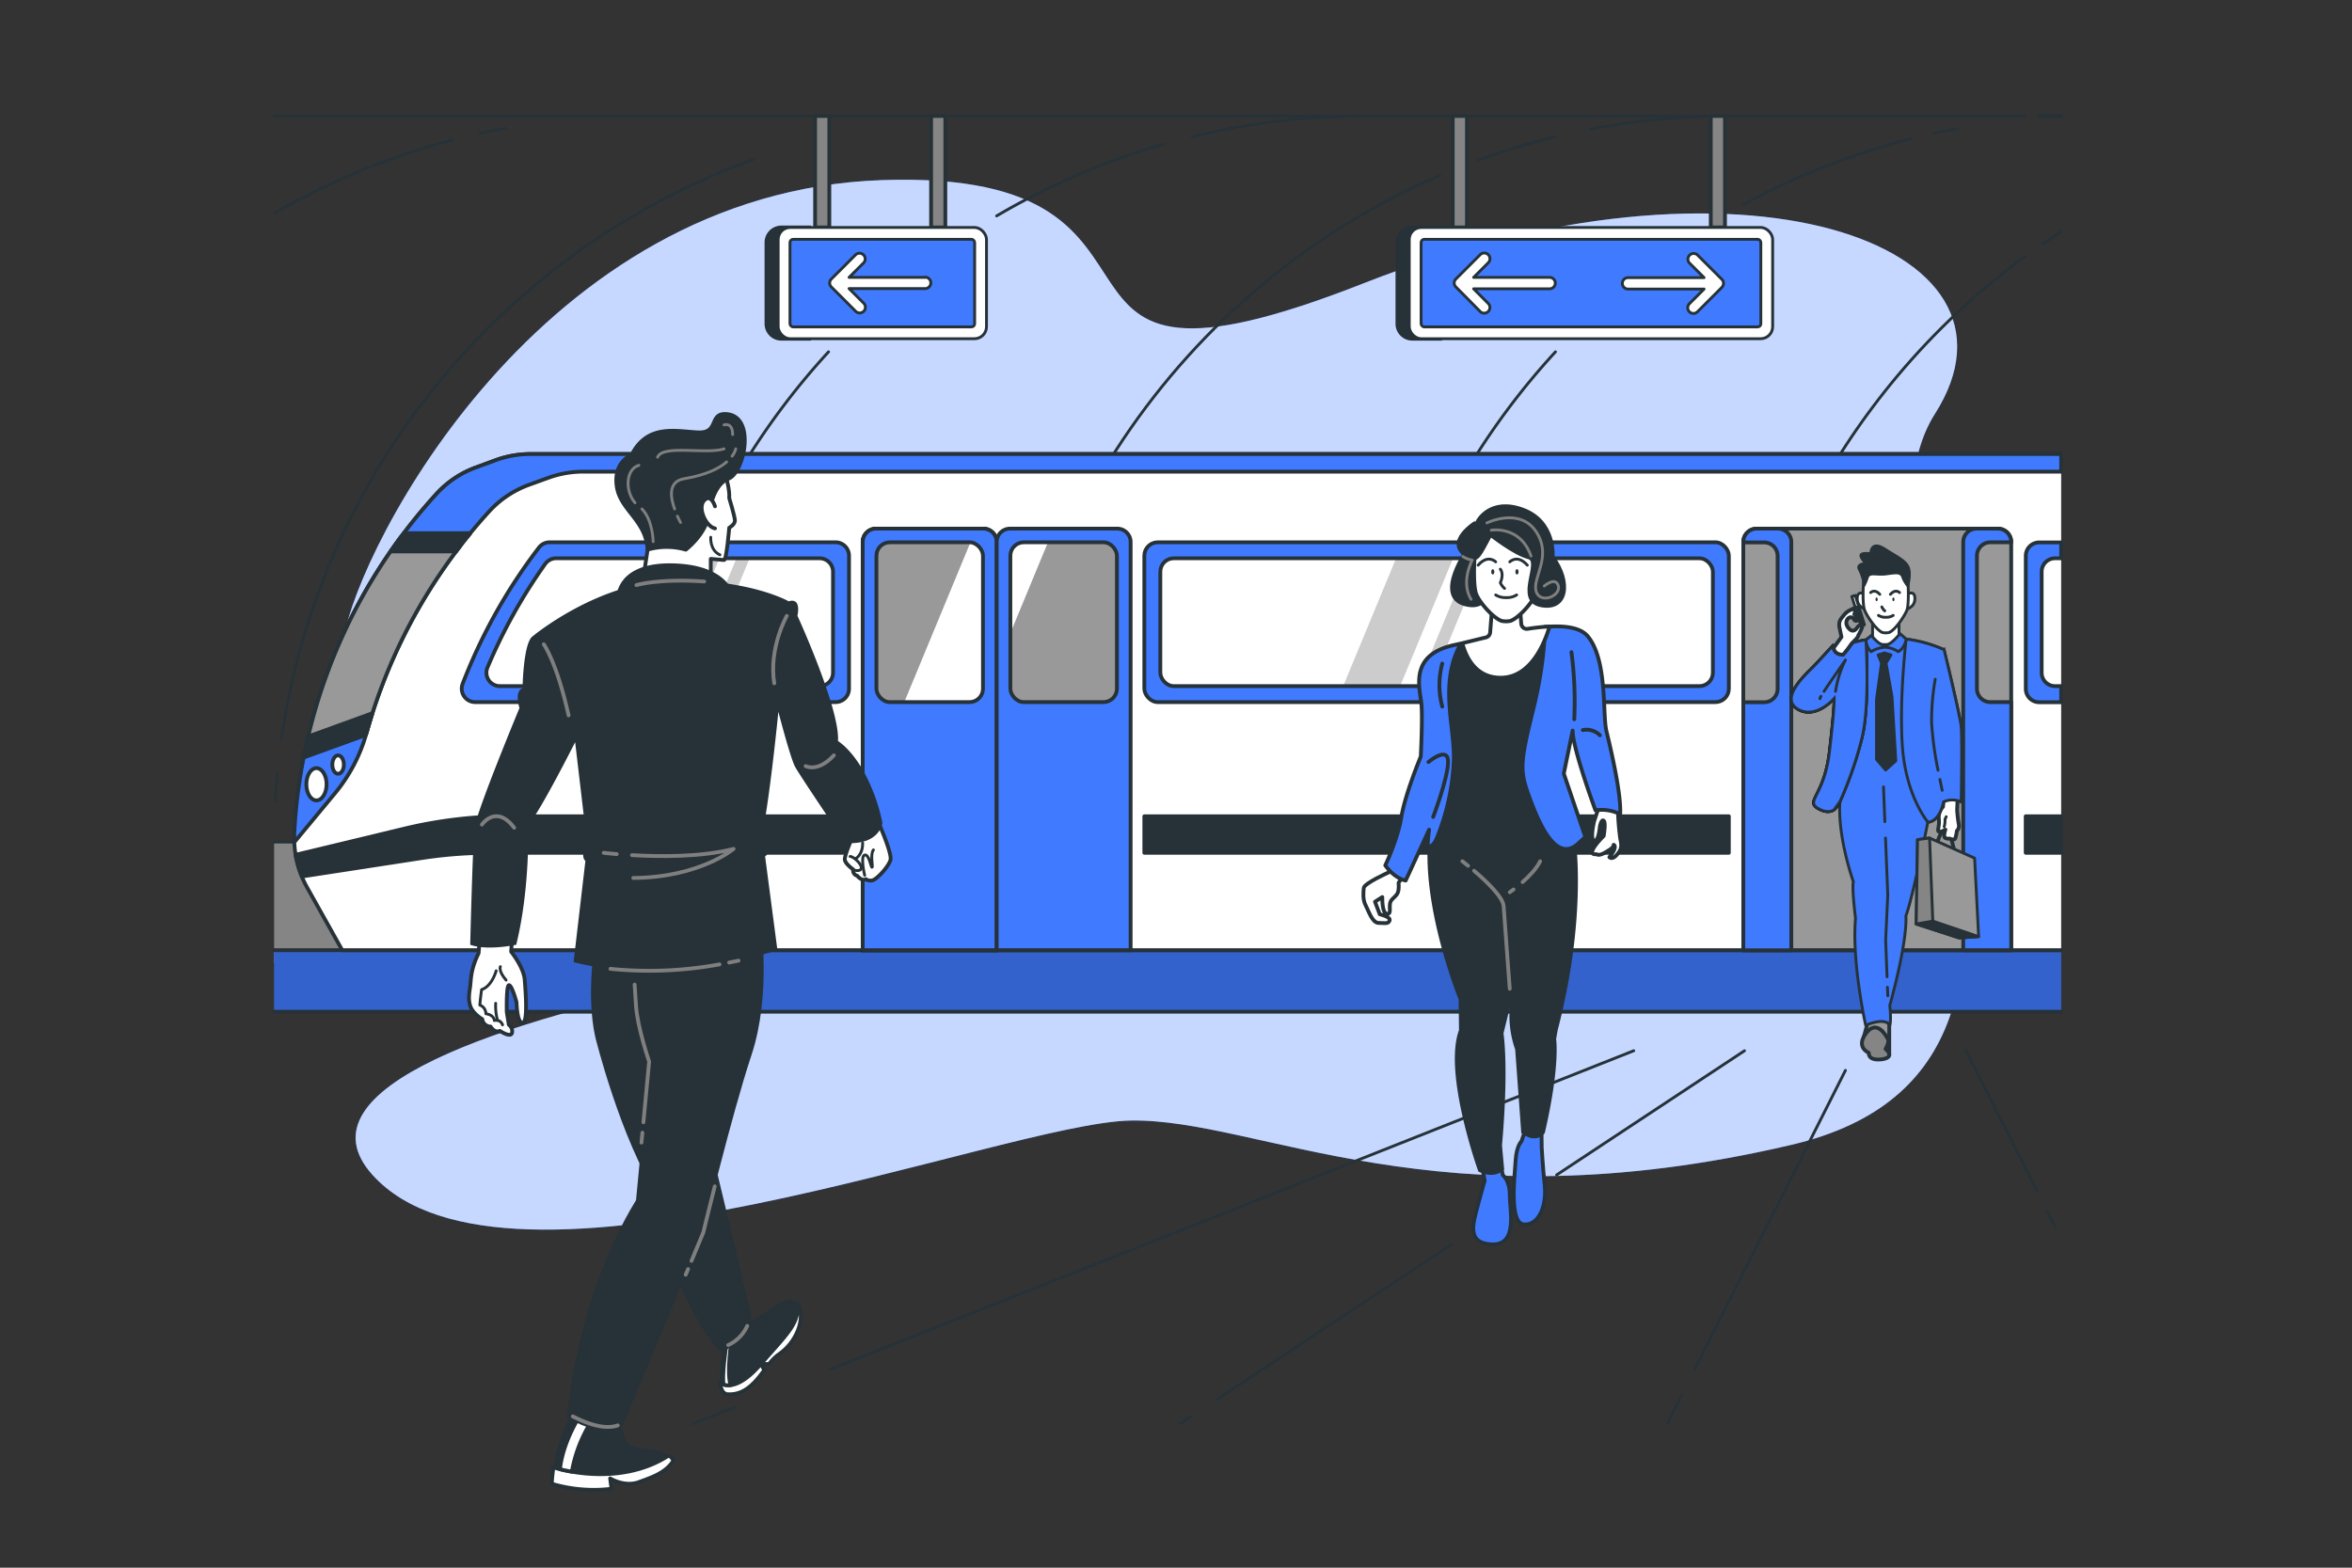 <svg xmlns="http://www.w3.org/2000/svg" xmlns:xlink="http://www.w3.org/1999/xlink" viewBox="0 0 750 500"><rect x="0" y="0" width="750" height="500" fill="#333333" stroke="none"/><defs><clipPath id="freepik--clip-path--inject-89"><rect x="279.47" y="172.96" width="33.98" height="50.97" rx="4.28" style="fill:#999;stroke:#263238;stroke-linecap:round;stroke-linejoin:round;stroke-width:1.211px"></rect></clipPath><clipPath id="freepik--clip-path-2--inject-89"><rect x="322.18" y="172.96" width="33.98" height="50.97" rx="4.28" style="fill:#999;stroke:#263238;stroke-linecap:round;stroke-linejoin:round;stroke-width:1.211px"></rect></clipPath><clipPath id="freepik--clip-path-3--inject-89"><rect x="370" y="178.06" width="176.2" height="40.77" rx="4.28" style="fill:#fff;stroke:#263238;stroke-linecap:round;stroke-linejoin:round;stroke-width:1.211px"></rect></clipPath><clipPath id="freepik--clip-path-4--inject-89"><path d="M159.41,218.83H261.35a4.27,4.27,0,0,0,4.28-4.28V182.34a4.28,4.28,0,0,0-4.28-4.28h-84a4.29,4.29,0,0,0-3.5,1.8,172.88,172.88,0,0,0-18.39,33A4.28,4.28,0,0,0,159.41,218.83Z" style="fill:#fff;stroke:#263238;stroke-linecap:round;stroke-linejoin:round;stroke-width:1.211px"></path></clipPath></defs><g id="freepik--background-simple--inject-89"><path d="M224.63,282c15.43,5.19,14.09,27.39-1.84,30.73-60.33,12.65-129.35,33.91-104,62,42.7,47.36,201-16.63,241.76-17.34s97.11,34.38,210.68,7.75S582.41,186.36,617,132,554.78,43.16,435,90.29s-44.7-36.51-153.68-32.85-166.82,117-171.71,146C106.11,224.52,159.66,260.13,224.63,282Z" style="fill:#407BFF"></path><path d="M224.63,282c15.43,5.19,14.09,27.39-1.84,30.73-60.33,12.65-129.35,33.91-104,62,42.7,47.36,201-16.63,241.76-17.34s97.11,34.38,210.68,7.75S582.41,186.36,617,132,554.78,43.16,435,90.29s-44.7-36.51-153.68-32.85-166.82,117-171.71,146C106.11,224.52,159.66,260.13,224.63,282Z" style="fill:#fff;opacity:0.7"></path></g><g id="freepik--Platform--inject-89"><polyline points="87.41 268.57 155.16 268.57 155.16 307.7 87.41 307.7" style="fill:#858585;stroke:#263238;stroke-linecap:round;stroke-linejoin:round;stroke-width:0.909px"></polyline><rect x="87.41" y="303.05" width="569.86" height="19.63" style="fill:#407BFF"></rect><rect x="87.41" y="303.05" width="569.86" height="19.63" style="opacity:0.2"></rect><path d="M153,42.55c2.72-.6,5.45-1.15,8.21-1.66" style="fill:none;stroke:#263238;stroke-linecap:round;stroke-linejoin:round;stroke-width:0.909px"></path><path d="M87.4,68.08a230.72,230.72,0,0,1,56.7-23.39" style="fill:none;stroke:#263238;stroke-linecap:round;stroke-linejoin:round;stroke-width:0.909px"></path><path d="M89.74,235.82C102,150,161.18,79.39,240.48,50.77" style="fill:none;stroke:#263238;stroke-linecap:round;stroke-linejoin:round;stroke-width:0.909px"></path><path d="M87.79,255.3c.17-2.85.38-5.68.65-8.51" style="fill:none;stroke:#263238;stroke-linecap:round;stroke-linejoin:round;stroke-width:0.909px"></path><path d="M380.08,43.63A232.12,232.12,0,0,1,435,37" style="fill:none;stroke:#263238;stroke-linecap:round;stroke-linejoin:round;stroke-width:0.909px"></path><path d="M317.81,68.86A230.77,230.77,0,0,1,371,46" style="fill:none;stroke:#263238;stroke-linecap:round;stroke-linejoin:round;stroke-width:0.909px"></path><path d="M203.28,268.83A230.91,230.91,0,0,1,264.2,112.22" style="fill:none;stroke:#263238;stroke-linecap:round;stroke-linejoin:round;stroke-width:0.909px"></path><path d="M507.35,41.16A233.37,233.37,0,0,1,550.92,37" style="fill:none;stroke:#263238;stroke-linecap:round;stroke-linejoin:round;stroke-width:0.909px"></path><path d="M471.15,51.17A227.94,227.94,0,0,1,496,43.63" style="fill:none;stroke:#263238;stroke-linecap:round;stroke-linejoin:round;stroke-width:0.909px"></path><path d="M319.16,268.83c0-95.42,57.66-177.36,140-212.9" style="fill:none;stroke:#263238;stroke-linecap:round;stroke-linejoin:round;stroke-width:0.909px"></path><path d="M616.61,42.52c2.44-.54,4.91-1,7.39-1.5" style="fill:none;stroke:#263238;stroke-linecap:round;stroke-linejoin:round;stroke-width:0.909px"></path><path d="M555.9,65.28a230.12,230.12,0,0,1,53.31-21" style="fill:none;stroke:#263238;stroke-linecap:round;stroke-linejoin:round;stroke-width:0.909px"></path><path d="M435,268.83A230.93,230.93,0,0,1,496,112.22" style="fill:none;stroke:#263238;stroke-linecap:round;stroke-linejoin:round;stroke-width:0.909px"></path><path d="M651.53,77.72q2.84-1.95,5.73-3.81" style="fill:none;stroke:#263238;stroke-linecap:round;stroke-linejoin:round;stroke-width:0.909px"></path><path d="M550.92,268.83a231.47,231.47,0,0,1,95-187.13" style="fill:none;stroke:#263238;stroke-linecap:round;stroke-linejoin:round;stroke-width:0.909px"></path><line x1="649.94" y1="37" x2="657.26" y2="37" style="fill:none;stroke:#263238;stroke-linecap:round;stroke-linejoin:round;stroke-width:1.211px"></line><line x1="87.4" y1="37" x2="645.92" y2="37" style="fill:none;stroke:#263238;stroke-linecap:round;stroke-linejoin:round;stroke-width:0.909px"></line><line x1="87.41" y1="303.05" x2="657.26" y2="303.05" style="fill:none;stroke:#263238;stroke-linecap:round;stroke-linejoin:round;stroke-width:1.211px"></line><line x1="87.41" y1="322.68" x2="657.26" y2="322.68" style="fill:none;stroke:#263238;stroke-linecap:round;stroke-linejoin:round;stroke-width:1.211px"></line><line x1="649.43" y1="379.65" x2="626.97" y2="335.13" style="fill:none;stroke:#263238;stroke-linecap:round;stroke-linejoin:round;stroke-width:0.909px"></line><line x1="655.38" y1="391.45" x2="652.61" y2="385.97" style="fill:none;stroke:#263238;stroke-linecap:round;stroke-linejoin:round;stroke-width:0.909px"></line><line x1="540.34" y1="436.82" x2="588.47" y2="341.39" style="fill:none;stroke:#263238;stroke-linecap:round;stroke-linejoin:round;stroke-width:0.909px"></line><line x1="531.64" y1="454.09" x2="536.21" y2="445.02" style="fill:none;stroke:#263238;stroke-linecap:round;stroke-linejoin:round;stroke-width:0.909px"></line><line x1="496.37" y1="374.73" x2="556.29" y2="335.12" style="fill:none;stroke:#263238;stroke-linecap:round;stroke-linejoin:round;stroke-width:0.909px"></line><line x1="387.73" y1="446.54" x2="462.92" y2="396.84" style="fill:none;stroke:#263238;stroke-linecap:round;stroke-linejoin:round;stroke-width:0.909px"></line><line x1="376.3" y1="454.09" x2="380.02" y2="451.63" style="fill:none;stroke:#263238;stroke-linecap:round;stroke-linejoin:round;stroke-width:0.909px"></line><line x1="264.51" y1="436.82" x2="520.96" y2="335.12" style="fill:none;stroke:#263238;stroke-linecap:round;stroke-linejoin:round;stroke-width:0.909px"></line><line x1="220.97" y1="454.09" x2="234.08" y2="448.89" style="fill:none;stroke:#263238;stroke-linecap:round;stroke-linejoin:round;stroke-width:0.909px"></line><rect x="463.24" y="37" width="4.53" height="35.55" style="fill:#858585;stroke:#263238;stroke-linecap:round;stroke-linejoin:round;stroke-width:1.211px"></rect><rect x="545.53" y="37" width="4.53" height="35.55" style="fill:#858585;stroke:#263238;stroke-linecap:round;stroke-linejoin:round;stroke-width:1.211px"></rect><path d="M459.2,72.55h-8.82a4.77,4.77,0,0,0-4.77,4.77v25.94a4.76,4.76,0,0,0,4.77,4.77h8.82Z" style="fill:#263238;stroke:#263238;stroke-miterlimit:10;stroke-width:1.211px"></path><rect x="449.38" y="72.55" width="115.88" height="35.48" rx="3.83" style="fill:#fff;stroke:#263238;stroke-linecap:round;stroke-linejoin:round;stroke-width:0.909px"></rect><rect x="453.16" y="76.33" width="108.33" height="27.93" rx="1" style="fill:#407BFF;stroke:#263238;stroke-linecap:round;stroke-linejoin:round;stroke-width:0.909px"></rect><path d="M494.14,88.47H469.91l4.67-4.67A1.82,1.82,0,0,0,472,81.23L464.24,89a1.71,1.71,0,0,0-.4.59s0,0,0,0a1.8,1.8,0,0,0-.13.66,1.76,1.76,0,0,0,.13.66s0,0,0,0a1.75,1.75,0,0,0,.4.6L472,99.36a1.84,1.84,0,0,0,1.29.53,1.82,1.82,0,0,0,1.28-3.1l-4.67-4.68h24.23a1.82,1.82,0,0,0,0-3.64Z" style="fill:#fff;stroke:#263238;stroke-linecap:round;stroke-linejoin:round;stroke-width:0.909px"></path><path d="M549.46,91v0a1.59,1.59,0,0,0,.13-.66,1.62,1.62,0,0,0-.13-.66v0a1.87,1.87,0,0,0-.4-.59l-7.78-7.78a1.82,1.82,0,0,0-2.57,2.57l4.68,4.67H519.15a1.82,1.82,0,0,0,0,3.64h24.24l-4.68,4.68a1.82,1.82,0,0,0,0,2.57,1.84,1.84,0,0,0,1.29.53,1.82,1.82,0,0,0,1.28-.53l7.78-7.78A1.91,1.91,0,0,0,549.46,91Z" style="fill:#fff;stroke:#263238;stroke-linecap:round;stroke-linejoin:round;stroke-width:0.909px"></path><rect x="259.92" y="37" width="4.53" height="35.55" style="fill:#858585;stroke:#263238;stroke-linecap:round;stroke-linejoin:round;stroke-width:1.211px"></rect><rect x="296.91" y="37" width="4.53" height="35.55" style="fill:#858585;stroke:#263238;stroke-linecap:round;stroke-linejoin:round;stroke-width:1.211px"></rect><path d="M258,72.55h-8.82a4.78,4.78,0,0,0-4.77,4.77v25.94a4.77,4.77,0,0,0,4.77,4.77H258Z" style="fill:#263238;stroke:#263238;stroke-miterlimit:10;stroke-width:1.211px"></path><rect x="248.14" y="72.55" width="66.43" height="35.48" rx="3.83" style="fill:#fff;stroke:#263238;stroke-linecap:round;stroke-linejoin:round;stroke-width:0.909px"></rect><rect x="251.91" y="76.33" width="58.88" height="27.93" rx="1" style="fill:#407BFF;stroke:#263238;stroke-linecap:round;stroke-linejoin:round;stroke-width:0.909px"></rect><path d="M295,88.47H270.75l4.68-4.67a1.82,1.82,0,0,0-2.57-2.57L265.08,89a1.84,1.84,0,0,0-.39.59,0,0,0,0,0,0,0,1.8,1.8,0,0,0-.13.66,1.76,1.76,0,0,0,.13.66,0,0,0,0,0,0,0,1.88,1.88,0,0,0,.39.6l7.78,7.78a1.84,1.84,0,0,0,1.29.53,1.82,1.82,0,0,0,1.28-3.1l-4.68-4.68H295a1.82,1.82,0,0,0,0-3.64Z" style="fill:#fff;stroke:#263238;stroke-linecap:round;stroke-linejoin:round;stroke-width:0.909px"></path></g><g id="freepik--Train--inject-89"><path d="M657.26,144.81H169.18a32.56,32.56,0,0,0-11.1,1.95L152,149a31.84,31.84,0,0,0-12.68,8.37,174.35,174.35,0,0,0-45.46,108A32.61,32.61,0,0,0,98,283.18l11.13,19.87H657.26" style="fill:#fff;stroke:#263238;stroke-linecap:round;stroke-linejoin:round;stroke-width:1.211px"></path><path d="M275.1,172.88V303.05h42.72V172.88a4.28,4.28,0,0,0-4.29-4.28H279.38A4.28,4.28,0,0,0,275.1,172.88Z" style="fill:none;stroke:#000;stroke-miterlimit:10;stroke-width:1.211px"></path><path d="M275.1,303.05h42.72V172.88a4.28,4.28,0,0,0-4.29-4.28H279.38a4.28,4.28,0,0,0-4.28,4.28Z" style="fill:#407BFF;stroke:#263238;stroke-linecap:round;stroke-linejoin:round;stroke-width:1.211px"></path><rect x="279.47" y="172.96" width="33.98" height="50.97" rx="4.28" style="fill:#999"></rect><g style="clip-path:url(#freepik--clip-path--inject-89)"><path d="M288.36,223.93h20.81a4.28,4.28,0,0,0,4.28-4.28v-42.4a4.28,4.28,0,0,0-4-4.26Z" style="fill:#fff"></path></g><rect x="279.47" y="172.96" width="33.98" height="50.97" rx="4.28" style="fill:none;stroke:#263238;stroke-linecap:round;stroke-linejoin:round;stroke-width:1.211px"></rect><path d="M317.82,303.05h42.71V172.88a4.28,4.28,0,0,0-4.28-4.28H322.1a4.27,4.27,0,0,0-4.28,4.28Z" style="fill:#407BFF;stroke:#263238;stroke-linecap:round;stroke-linejoin:round;stroke-width:1.211px"></path><rect x="322.18" y="172.96" width="33.98" height="50.97" rx="4.28" style="fill:#999"></rect><g style="clip-path:url(#freepik--clip-path-2--inject-89)"><path d="M334.16,173h-7.7a4.29,4.29,0,0,0-4.28,4.29v24.64Z" style="fill:#fff"></path></g><rect x="322.18" y="172.96" width="33.98" height="50.97" rx="4.28" style="fill:none;stroke:#263238;stroke-linecap:round;stroke-linejoin:round;stroke-width:1.211px"></rect><rect x="364.9" y="172.96" width="186.39" height="50.97" rx="4.28" style="fill:#407BFF;stroke:#263238;stroke-linecap:round;stroke-linejoin:round;stroke-width:1.211px"></rect><rect x="370" y="178.06" width="176.2" height="40.77" rx="4.28" style="fill:#fff"></rect><g style="clip-path:url(#freepik--clip-path-3--inject-89)"><g style="opacity:0.2"><polygon points="446.47 218.84 463.36 178.06 445.18 178.06 428.3 218.84 446.47 218.84"></polygon><polygon points="473.01 178.06 468.81 178.06 451.92 218.84 456.12 218.84 473.01 178.06"></polygon></g></g><rect x="370" y="178.06" width="176.2" height="40.77" rx="4.28" style="fill:none;stroke:#263238;stroke-linecap:round;stroke-linejoin:round;stroke-width:1.211px"></rect><path d="M637.05,168.6H560.19a4.28,4.28,0,0,0-4.29,4.28V303.05h85.43V172.88A4.27,4.27,0,0,0,637.05,168.6Z" style="fill:#999;stroke:#263238;stroke-linecap:round;stroke-linejoin:round;stroke-width:1.211px"></path><path d="M634.68,223.93a4.28,4.28,0,0,1-4.28-4.28v-42.4a4.29,4.29,0,0,1,4.28-4.29h6.65v-.08a4.27,4.27,0,0,0-4.28-4.28h-6.74a4.28,4.28,0,0,0-4.28,4.28V303.05h15.3V223.93Z" style="fill:#407BFF;stroke:#263238;stroke-linecap:round;stroke-linejoin:round;stroke-width:1.211px"></path><path d="M566.92,168.6h-6.73a4.28,4.28,0,0,0-4.29,4.28V173h6.66a4.29,4.29,0,0,1,4.28,4.29v42.4a4.28,4.28,0,0,1-4.28,4.28H555.9v79.12h15.31V172.88A4.28,4.28,0,0,0,566.92,168.6Z" style="fill:#407BFF;stroke:#263238;stroke-linecap:round;stroke-linejoin:round;stroke-width:1.211px"></path><path d="M106.82,253a51.75,51.75,0,0,0,10.05-19.22A173.87,173.87,0,0,1,156.09,163a32,32,0,0,1,12.72-8.42l6.1-2.21A32.5,32.5,0,0,1,186,150.43H657.26v-5.62H169.18a32.56,32.56,0,0,0-11.1,1.95L152,149a31.84,31.84,0,0,0-12.68,8.37,174.35,174.35,0,0,0-45.46,108c-.06,1.09,0,2.17,0,3.24Z" style="fill:#407BFF;stroke:#263238;stroke-linecap:round;stroke-linejoin:round;stroke-width:1.211px"></path><path d="M151.53,223.93H266.45a4.28,4.28,0,0,0,4.28-4.28v-42.4a4.29,4.29,0,0,0-4.28-4.29H175.27a4.3,4.3,0,0,0-3.41,1.68,174,174,0,0,0-24.34,43.47A4.29,4.29,0,0,0,151.53,223.93Z" style="fill:#407BFF;stroke:#263238;stroke-linecap:round;stroke-linejoin:round;stroke-width:1.211px"></path><path d="M159.41,218.83H261.35a4.27,4.27,0,0,0,4.28-4.28V182.34a4.28,4.28,0,0,0-4.28-4.28h-84a4.29,4.29,0,0,0-3.5,1.8,172.88,172.88,0,0,0-18.39,33A4.28,4.28,0,0,0,159.41,218.83Z" style="fill:#fff"></path><g style="clip-path:url(#freepik--clip-path-4--inject-89)"><g style="opacity:0.2"><polygon points="212.51 218.84 229.4 178.06 211.22 178.06 194.33 218.84 212.51 218.84"></polygon><polygon points="239.04 178.06 234.85 178.06 217.96 218.84 222.16 218.84 239.04 178.06"></polygon></g></g><path d="M159.41,218.83H261.35a4.27,4.27,0,0,0,4.28-4.28V182.34a4.28,4.28,0,0,0-4.28-4.28h-84a4.29,4.29,0,0,0-3.5,1.8,172.88,172.88,0,0,0-18.39,33A4.28,4.28,0,0,0,159.41,218.83Z" style="fill:none;stroke:#263238;stroke-linecap:round;stroke-linejoin:round;stroke-width:1.211px"></path><path d="M270.73,260.34H162.18a141.81,141.81,0,0,0-33.08,3.91l-34.84,8.38a32.15,32.15,0,0,0,2,6.92l38.48-5.92A142.3,142.3,0,0,1,156.24,272H270.73Z" style="fill:#263238;stroke:#263238;stroke-linecap:round;stroke-linejoin:round;stroke-width:1.211px"></path><rect x="364.9" y="260.34" width="186.39" height="11.65" style="fill:#263238;stroke:#263238;stroke-linecap:round;stroke-linejoin:round;stroke-width:1.211px"></rect><rect x="645.95" y="260.34" width="11.31" height="11.65" style="fill:#263238;stroke:#263238;stroke-linecap:round;stroke-linejoin:round;stroke-width:1.211px"></rect><path d="M104.14,250.14c0,2.84-1.45,5.14-3.23,5.14s-3.22-2.3-3.22-5.14,1.44-5.15,3.22-5.15S104.14,247.3,104.14,250.14Z" style="fill:#fff;stroke:#263238;stroke-linecap:round;stroke-linejoin:round;stroke-width:1.211px"></path><path d="M109.65,243.86c0,1.62-.82,2.93-1.84,2.93s-1.84-1.31-1.84-2.93.83-2.94,1.84-2.94S109.65,242.24,109.65,243.86Z" style="fill:#fff;stroke:#263238;stroke-linecap:round;stroke-linejoin:round;stroke-width:1.211px"></path><path d="M97.42,238.73l19.5-5.13a173.7,173.7,0,0,1,29.72-59.31l-18.91-2.87A174.06,174.06,0,0,0,97.42,238.73Z" style="fill:#999;stroke:#263238;stroke-linecap:round;stroke-linejoin:round;stroke-width:1.211px"></path><path d="M116.87,233.76c.59-2.11,1.23-4.21,1.9-6.3L98.3,234.89c-.53,2.23-1,4.48-1.44,6.72l19.81-7.19C116.73,234.2,116.81,234,116.87,233.76Z" style="fill:#263238;stroke:#263238;stroke-linecap:round;stroke-linejoin:round;stroke-width:1.211px"></path><path d="M124.55,175.88h20.88q2.22-3,4.58-5.83H128.77Q126.59,172.93,124.55,175.88Z" style="fill:#263238;stroke:#263238;stroke-linecap:round;stroke-linejoin:round;stroke-width:1.211px"></path><path d="M657.26,218.83h-1.94a4.28,4.28,0,0,1-4.28-4.28V182.34a4.28,4.28,0,0,1,4.28-4.28h1.94V173h-7a4.28,4.28,0,0,0-4.28,4.29v42.4a4.28,4.28,0,0,0,4.28,4.28h7Z" style="fill:#407BFF;stroke:#263238;stroke-linecap:round;stroke-linejoin:round;stroke-width:1.211px"></path></g><g id="freepik--character-3--inject-89"><polygon points="602.44 336.28 602.44 324.81 599.02 323.91 596.08 324.23 594.37 330.61 597.8 333.65 599.09 335.45 602.44 336.28" style="fill:#999;stroke:#263238;stroke-linecap:round;stroke-linejoin:round;stroke-width:1.211px"></polygon><path d="M617.86,268.42s2.55-9.48,5.18,2.32" style="fill:none;stroke:#263238;stroke-linecap:round;stroke-linejoin:round;stroke-width:1.211px"></path><rect x="591.94" y="189.84" width="1.16" height="9.8" transform="translate(-31.11 185.56) rotate(-17.35)" style="fill:#fff;stroke:#263238;stroke-linecap:round;stroke-linejoin:round;stroke-width:0.909px"></rect><path d="M586.76,206.36a43.4,43.4,0,0,1,33.16.85s5.12,21,5.46,24.61,0,23.92,0,23.92a7,7,0,0,0-5.64,0s-1,6.16-5,6.5c0,0-4.62,23.41-7,29.91,0,0,.86,6.66-5.13,28.54,0,0,.52,4.44,0,6.32,0,0-1-2.74-7.69,0,0,0-4.44-20-3.24-34.18,0,0-1.2-9.4-.69-11.62,0,0-5.12-14.36-4.27-25.64,0,0-1.37,5.13-6.49,2.57s1.36-3.76,3.07-18.12,1.54-17.26,1.54-17.26-5.81,6.84-11.62,3.42,2.29-10.82,4.79-13.33c1.68-1.69,6.49-7,6.49-7Z" style="fill:#407BFF;stroke:#263238;stroke-linecap:round;stroke-linejoin:round;stroke-width:0.909px"></path><path d="M619.87,254.68l-.3,2.65a4.88,4.88,0,0,0-1.32,3.84c.3,2.26-.63,3.79,0,4.07s2.09-.65,2.09-.65-.81,2.35,0,2.69a2.18,2.18,0,0,0,1.37.17s1.41.68,1.75,0A11.53,11.53,0,0,0,624,265a2.22,2.22,0,0,0,.64-1.93,41.45,41.45,0,0,1-.56-4.82l.17-3.59A4,4,0,0,0,619.87,254.68Z" style="fill:#fff;stroke:#263238;stroke-linecap:round;stroke-linejoin:round;stroke-width:1.211px"></path><path d="M620.6,260.49l-.39.85a6.9,6.9,0,0,1-.25,2.31" style="fill:#fff;stroke:#263238;stroke-linecap:round;stroke-linejoin:round;stroke-width:0.909px"></path><path d="M584.54,205.84s-4.81,5.32-6.49,7c-2.5,2.51-10.6,9.91-4.79,13.33s11.62-3.42,11.62-3.42.17,2.91-1.54,17.26-8.2,15.55-3.07,18.12c2.14,1.07,3.62.79,4.62.11l1.87-2.68a123.08,123.08,0,0,0,7-20.29c2.25-9.22,1.54-25.95,1.25-31.19a36.39,36.39,0,0,0-8.26,2.27Z" style="fill:none;stroke:#000;stroke-miterlimit:10;stroke-width:0.909px"></path><path d="M584.54,205.84s-4.81,5.32-6.49,7c-2.5,2.51-10.6,9.91-4.79,13.33s11.62-3.42,11.62-3.42.17,2.91-1.54,17.26-8.2,15.55-3.07,18.12c2.14,1.07,3.62.79,4.62.11l1.87-2.68a123.08,123.08,0,0,0,7-20.29c2.25-9.22,1.54-25.95,1.25-31.19a36.39,36.39,0,0,0-8.26,2.27Z" style="fill:#407BFF;stroke:#263238;stroke-miterlimit:10;stroke-width:0.909px"></path><path d="M584.71,206.61s0,2.14,3,2.22a32.34,32.34,0,0,0,2.47-3.19c.69-1,2.3-2.14,2.4-3,0,0,1.54-2.65,1.28-3.33s-1.53.68-1.53.68-1.26,2.48-3,.17,1-4.61,2-2.39a.73.73,0,0,0,.88.17c.57-.22-.36-1.76-.93-2.08,0,0,1.6.93,1.7,0s-1.54-1-1.54-1,1.09-.36.86-.9-1.31.13-2,.48a5.86,5.86,0,0,0-2.31,1.73c-.71,1-1.86,1.76-1.41,4s.62,3,.62,3Z" style="fill:#fff;stroke:#263238;stroke-linecap:round;stroke-linejoin:round;stroke-width:1.211px"></path><path d="M619.74,255.74a7,7,0,0,1,5.64,0s.35-20.33,0-23.92-5.46-24.61-5.46-24.61a42.67,42.67,0,0,0-12.09-3.38c-.64,5.82-2.05,20.75-1.24,33.63,1,16.4,8.2,24.78,8.2,24.78C618.72,261.9,619.74,255.74,619.74,255.74Z" style="fill:#407BFF;stroke:#263238;stroke-miterlimit:10;stroke-width:0.909px"></path><path d="M581.64,220.5c1.75-2.68,4.85-7.07,6.83-10a34.17,34.17,0,0,0-3.16,10" style="fill:none;stroke:#263238;stroke-linecap:round;stroke-linejoin:round;stroke-width:0.909px"></path><path d="M580.35,222.85c-.08,0,0-.3.31-.77" style="fill:none;stroke:#263238;stroke-linecap:round;stroke-linejoin:round;stroke-width:0.909px"></path><path d="M618.59,248.59c.42,2.11.73,3.48.73,3.48" style="fill:none;stroke:#263238;stroke-linecap:round;stroke-linejoin:round;stroke-width:0.909px"></path><path d="M617.1,216.65a76.78,76.78,0,0,0-1.16,13.8A107.78,107.78,0,0,0,618,245.67" style="fill:none;stroke:#263238;stroke-linecap:round;stroke-linejoin:round;stroke-width:0.909px"></path><line x1="601.87" y1="314.87" x2="601.97" y2="317.61" style="fill:none;stroke:#263238;stroke-linecap:round;stroke-linejoin:round;stroke-width:0.909px"></line><polyline points="601.25 267.28 601.97 285.48 601.29 299.84 601.74 311.54" style="fill:none;stroke:#263238;stroke-linecap:round;stroke-linejoin:round;stroke-width:0.909px"></polyline><line x1="600.6" y1="250.96" x2="601.04" y2="262.07" style="fill:none;stroke:#263238;stroke-linecap:round;stroke-linejoin:round;stroke-width:0.909px"></line><polygon points="598.89 208.88 600.88 208.24 603 208.88 601.42 211.48 603.32 222.21 604.53 242.65 601.29 245.6 598.37 242.2 598.37 223.04 599.98 211.48 598.89 208.88" style="fill:#263238;stroke:#263238;stroke-linecap:round;stroke-linejoin:round;stroke-width:0.909px"></polygon><rect x="597.12" y="197.15" width="8.43" height="8.43" style="fill:#fff;stroke:#263238;stroke-linecap:round;stroke-linejoin:round;stroke-width:0.909px"></rect><path d="M595,189.65s-2.82-1.79-2.78,1.28,3.2,3.51,3.2,3.51Z" style="fill:#fff;stroke:#263238;stroke-linecap:round;stroke-linejoin:round;stroke-width:0.909px"></path><path d="M607.84,189.65s2.81-1.79,2.78,1.28-3.21,3.51-3.21,3.51Z" style="fill:#fff;stroke:#263238;stroke-linecap:round;stroke-linejoin:round;stroke-width:0.909px"></path><rect x="592.63" y="194.4" width="1.16" height="5.13" transform="translate(-31.75 185.87) rotate(-17.35)" style="fill:#263238"></rect><path d="M594.22,185.9s-.46,6.81.41,8.85,3.75,6.29,5.69,7a5.28,5.28,0,0,0,2,0c1.94-.7,4.89-5.09,5.7-7s.4-8.85.4-8.85l-1.14-4.08-5.12-3.29-4.67.57-2.5,2.72-.79,4.08" style="fill:#fff;stroke:#263238;stroke-linecap:round;stroke-linejoin:round;stroke-width:0.909px"></path><path d="M594.13,188.05a15.42,15.42,0,0,0,1.75-3.72c.32-1.47,2.56-.45,5.54-.83s4.55-.77,4.92.77a10.11,10.11,0,0,0,2.23,3.46s1.28-4.1.45-6.67-4.25-4-7.6-6.21c-5-3.27-5.28,1.28-5.28,1.28s-5.56-.84-2,3.27c0,0-2.9.32-1.49,2.69A14.65,14.65,0,0,1,594.13,188.05Z" style="fill:#263238"></path><path d="M595,204.09l1.76-1.43s2.31,3.14,4.29,3.14,4.81-3.72,4.81-3.72l2,1.75s-.54,3.06-2.59,4a8.36,8.36,0,0,0-4.29-1.41,10,10,0,0,0-4.3,1.41S595.31,206.93,595,204.09Z" style="fill:#407BFF;stroke:#263238;stroke-miterlimit:10;stroke-width:0.909px"></path><polygon points="611.46 267.79 615.3 267.28 629.66 273.69 630.94 298.73 624.7 299.15 611.03 294.71 611.46 267.79" style="fill:#999;stroke:#263238;stroke-linecap:round;stroke-linejoin:round;stroke-width:0.909px"></polygon><polygon points="630.94 298.73 616.33 293.77 611.03 294.71 624.7 299.15 630.94 298.73" style="fill:#263238;stroke:#263238;stroke-linecap:round;stroke-linejoin:round;stroke-width:0.909px"></polygon><path d="M600.6,337.77s-4.78,1-4.7-2c0,0-4.27-1.71-.85-6.24s6.32.69,6.92,1.8-.72,3.24-.72,3.24S604.36,337,600.6,337.77Z" style="fill:#858585;stroke:#263238;stroke-linecap:round;stroke-linejoin:round;stroke-width:1.211px"></path><polygon points="615.3 267.28 611.46 267.79 611.03 294.71 616.33 293.77 615.3 267.28" style="fill:#858585;stroke:#263238;stroke-linecap:round;stroke-linejoin:round;stroke-width:0.909px"></polygon><path d="M604.11,191.15c0,.33-.15.59-.34.59s-.35-.26-.35-.59.16-.59.35-.59S604.11,190.83,604.11,191.15Z" style="fill:#263238"></path><path d="M598.75,191.15c0,.33-.16.59-.35.59s-.34-.26-.34-.59.15-.59.34-.59S598.75,190.83,598.75,191.15Z" style="fill:#263238"></path><path d="M600.07,193.57a3.75,3.75,0,0,0,.94,1.26" style="fill:none;stroke:#263238;stroke-linecap:round;stroke-linejoin:round;stroke-width:0.909px"></path><path d="M603.69,196.27a3.93,3.93,0,0,1-2,.6H601a3.93,3.93,0,0,1-2-.6" style="fill:none;stroke:#263238;stroke-linecap:round;stroke-linejoin:round;stroke-width:0.909px"></path><path d="M596.51,189s1.26-1.33,2.92.56" style="fill:none;stroke:#263238;stroke-linecap:round;stroke-linejoin:round;stroke-width:0.909px"></path><path d="M605.72,189s-1.26-1.33-2.92.56" style="fill:none;stroke:#263238;stroke-linecap:round;stroke-linejoin:round;stroke-width:0.909px"></path></g><g id="freepik--character-2--inject-89"><path d="M478.52,371l.68,3.78s2.27,1.66,2.23,6.36,2.71,16-5.63,15.74-6-6.9-4.58-12.34,2.21-7.94,2.21-7.94l-1-5.6Z" style="fill:#407BFF;stroke:#263238;stroke-linecap:round;stroke-linejoin:round;stroke-width:1.211px"></path><path d="M486.55,359.89,485.18,364s-1.61,1.37-1.89,6.2-2.09,19.84,2.55,20.3,7.42-5.48,6.73-12.41-.95-12-.95-12l-.08-6.21Z" style="fill:#407BFF;stroke:#263238;stroke-linecap:round;stroke-linejoin:round;stroke-width:1.211px"></path><path d="M444.52,274.68l-1.65,3.53s-7.86,3.51-8,5-.35,3.76.6,5.52,2.09,5.63,4.16,5.63,3,.42,3.48-.76-3.14-2-3.14-2l-1.52-4,2.33-1.49s-.17,5.36,1.57,5.36,0-2.93,1.49-4.55,2.41-1.62,2.14-5.36l2.65-4.06Z" style="fill:#fff;stroke:#263238;stroke-linecap:round;stroke-linejoin:round;stroke-width:1.211px"></path><path d="M510.17,256.43l-1.82,5.44s-1.43,5.83,0,6.26,1.82-4.54,1.82-4.54.46-2.42,1.21-1.82,0,4.85,0,4.85-6.4,6.26-2.27,5.82c0,0,.67.67,2.61-.47s2.74-1.62,2.84-2.53c0,0,1.45.46-1.36,3.94,0,0,.83,1,2.34-.71s1.69-2.66,1.13-5.14a80.84,80.84,0,0,1-.75-9.54Z" style="fill:#fff;stroke:#263238;stroke-linecap:round;stroke-linejoin:round;stroke-width:1.211px"></path><path d="M463.9,205.68c10.39-2.21,36.09-10.37,42.42-2.73s4.63,24.94,5.94,30.25,4.76,19.9,4.38,26.47a13.39,13.39,0,0,0-7.88-1.23s-7.32-19.78-7.27-25.44l-2.83,13.73,6.87,20.19-2.91,2.61s3.2,24.15-5.91,59l-.5,2.86s1.37,8.49-3.62,30c0,0-2.56,3.78-7.48,0l-1.95-26.65a32.37,32.37,0,0,1-1.73-13.33l-2,8.17s1.74,10.62-.48,35.75l.7,7.66s-2.77,3.39-8.23.66c0,0-11.28-31.33-6.17-45.12l-.12-9.77s-12.68-31-9.4-54.15l-7.47,16.22s-3.33-.45-6.51-4.84c0,0,3.93-8.18,5.14-15.45s6.18-19.26,6.18-19.26.66-12.83.18-17.07C452.62,218.92,449.45,208.75,463.9,205.68Z" style="fill:#263238"></path><path d="M498.66,246.73,501.49,233c-.05,5.66,7.27,25.44,7.27,25.44a13.39,13.39,0,0,1,7.88,1.23c.38-6.57-3.08-21.15-4.38-26.47s.38-22.61-5.94-30.25c-2.41-2.91-7.63-3.52-13.74-3,0,3.59-.31,12.7-3.63,26.16-4.37,17.69-4.37,19.75-1.11,28.56s8.29,19.79,14.78,14.91l2.91-2.61Z" style="fill:#407BFF;stroke:#263238;stroke-linecap:round;stroke-linejoin:round;stroke-width:1.211px"></path><path d="M463.9,205.68c-14.45,3.07-11.28,13.24-10.67,18.55.48,4.24-.18,17.07-.18,17.07s-5,12-6.18,19.26S441.73,276,441.73,276c3.18,4.39,6.51,4.84,6.51,4.84l7.47-16.22c-.25,1.78-.4,3.61-.48,5.46.7,0,1.86-.29,2.85-2.56a73.88,73.88,0,0,0,5.51-25.29c.23-10.76-4.77-24.63,2.28-37C465.17,205.4,464.5,205.55,463.9,205.68Z" style="fill:#407BFF;stroke:#263238;stroke-linecap:round;stroke-linejoin:round;stroke-width:1.211px"></path><path d="M501.1,208a120.09,120.09,0,0,1,.89,21.41" style="fill:none;stroke:#263238;stroke-linecap:round;stroke-linejoin:round;stroke-width:1.211px"></path><path d="M504.72,232.85a5.94,5.94,0,0,1,5.45,1.67" style="fill:none;stroke:#263238;stroke-linecap:round;stroke-linejoin:round;stroke-width:1.211px"></path><path d="M457,260.56s4.67-12.17,4.76-17.52-6.27,0-6.27,0" style="fill:none;stroke:#263238;stroke-linecap:round;stroke-linejoin:round;stroke-width:1.211px"></path><path d="M459.9,211.65a26.54,26.54,0,0,0,0,13.71" style="fill:none;stroke:#263238;stroke-linecap:round;stroke-linejoin:round;stroke-width:1.211px"></path><path d="M470.05,277.72c3.83,3.27,9.24,8.38,9.43,11.31.3,4.54,1.95,26.34,1.95,26.34" style="fill:none;stroke:#7f7f7f;stroke-linecap:round;stroke-linejoin:round;stroke-width:1.211px"></path><path d="M466.31,274.68s.72.54,1.82,1.44" style="fill:none;stroke:#7f7f7f;stroke-linecap:round;stroke-linejoin:round;stroke-width:1.211px"></path><path d="M485.52,281.33c2.12-1.88,4.5-4.32,5.6-6.65" style="fill:none;stroke:#7f7f7f;stroke-linecap:round;stroke-linejoin:round;stroke-width:1.211px"></path><path d="M481.43,284.57s.47-.32,1.2-.88" style="fill:none;stroke:#7f7f7f;stroke-linecap:round;stroke-linejoin:round;stroke-width:1.211px"></path><path d="M485.09,198.92l-.53-6.83h-8.63l-.75,9.61a1.8,1.8,0,0,1-1.37,1.6c-2.77.67-5.33,1.32-7.5,1.83,1.06,4.1,4.15,11.37,12.8,11,9.3-.42,13.55-11.37,15-16.31a63.92,63.92,0,0,0-7,.75A1.79,1.79,0,0,1,485.09,198.92Z" style="fill:#fff;stroke:#263238;stroke-linecap:round;stroke-linejoin:round;stroke-width:1.211px"></path><path d="M468.49,174.34s-12.08,16.61-.38,18.6,3.78-19.54,3.78-19.54Z" style="fill:#263238;stroke:#263238;stroke-linecap:round;stroke-linejoin:round;stroke-width:1.211px"></path><path d="M470.23,177.17s-.66,9.6.57,12.46c1.14,2.67,5.29,7.42,8,8.4a7.2,7.2,0,0,0,2.85,0c2.73-1,6.88-5.73,8-8.4,1.23-2.86.57-12.46.57-12.46l-1.6-5.74-7.23-4.65-6.57.81-3.52,3.84-1.11,5.74" style="fill:#fff;stroke:#263238;stroke-linecap:round;stroke-linejoin:round;stroke-width:1.211px"></path><path d="M468.49,177.74c2.57,1.32,3.3-.66,6.8-7.18,0,0,7.64,6.05,12.17,7.18s-4.32,13.65,3.87,15.29c8.5,1.7,9.68-7.46,3.78-15.39,0,0,1-11.21-9.48-15.08s-14.4,3.66-14.4,3.66S459.52,173.11,468.49,177.74Z" style="fill:#263238;stroke:#263238;stroke-linecap:round;stroke-linejoin:round;stroke-width:1.211px"></path><ellipse cx="483.73" cy="182.38" rx="0.5" ry="0.85" style="fill:#263238"></ellipse><path d="M476.51,182.38c0,.47-.22.85-.49.85s-.5-.38-.5-.85.22-.84.5-.84S476.51,181.92,476.51,182.38Z" style="fill:#263238"></path><path d="M478.42,181.54s1.28,1.34,0,4.32a5.34,5.34,0,0,0,1.35,1.81" style="fill:none;stroke:#263238;stroke-linecap:round;stroke-linejoin:round;stroke-width:0.909px"></path><path d="M483.62,189.75a5.72,5.72,0,0,1-2.84.85h-1a5.66,5.66,0,0,1-2.83-.85" style="fill:none;stroke:#263238;stroke-linecap:round;stroke-linejoin:round;stroke-width:0.909px"></path><path d="M476.94,179.2s-2.41-2.55-5.6,1.06" style="fill:none;stroke:#263238;stroke-linecap:round;stroke-linejoin:round;stroke-width:0.909px"></path><path d="M481.43,179.2s2.41-2.55,5.6,1.06" style="fill:none;stroke:#263238;stroke-linecap:round;stroke-linejoin:round;stroke-width:0.909px"></path><path d="M466.47,177.5a8,8,0,0,0,3,1.14s-3.78,6.89-.38,12.49" style="fill:none;stroke:#7f7f7f;stroke-linecap:round;stroke-linejoin:round;stroke-width:0.909px"></path><path d="M474.14,166.78s10.48-5.16,15.73,2.85-1.47,14.76,0,19.08,8.7,1,6.81-2.42c-1.16-2.1-4.24.61-4.24.61" style="fill:none;stroke:#7f7f7f;stroke-linecap:round;stroke-linejoin:round;stroke-width:0.909px"></path><path d="M475.52,169.1s9.27-1.6,12.68,8.25" style="fill:none;stroke:#7f7f7f;stroke-linecap:round;stroke-linejoin:round;stroke-width:0.909px"></path></g><g id="freepik--character-1--inject-89"><path d="M205.39,182.74l1.39-9.27,6-14.77,7.8-5.49,9.8-3.87,1.07,2.49s1.34,4.62,1.08,7c0,0,1.82,6,1.82,7.23s-1.82,2.27-1.82,2.27-.84,10.41-1.67,10.28l-4.21-.36v5.64Z" style="fill:#fff;stroke:#263238;stroke-linecap:round;stroke-linejoin:round;stroke-width:1.211px"></path><path d="M226.64,171.35s-.35,4.14,2.93,5.61" style="fill:none;stroke:#263238;stroke-linecap:round;stroke-linejoin:round;stroke-width:0.909px"></path><path d="M206.5,175.31a22.06,22.06,0,0,1,12.19,0s6.42-4.89,7.35-11.23,3.3-10.28,6.23-11.39c5.1-1.93,8.83-19.81-.52-20.62-5.85-.51-2.23,6.18-9.2,5.84s-16.14-2.81-21.16,7.22c0,0-5.77,2-4.75,9.81S206,165.84,206.5,175.31Z" style="fill:#263238;stroke:#263238;stroke-linecap:round;stroke-linejoin:round;stroke-width:1.211px"></path><path d="M228,161.49s-1.27-4.25-3.48-1.86.69,8.42,3.48,8.9" style="fill:#fff;stroke:#263238;stroke-linecap:round;stroke-linejoin:round;stroke-width:1.211px"></path><path d="M216,164.63c.55,1.19,1,2,1,2" style="fill:none;stroke:#7f7f7f;stroke-linecap:round;stroke-linejoin:round;stroke-width:0.909px"></path><path d="M230.87,143.16c-5.82,1.87-19.47-1.48-21.19,2.66" style="fill:none;stroke:#7f7f7f;stroke-linecap:round;stroke-linejoin:round;stroke-width:0.909px"></path><path d="M230.87,135.52s2.74-1,2.75,3.08" style="fill:none;stroke:#7f7f7f;stroke-linecap:round;stroke-linejoin:round;stroke-width:0.909px"></path><path d="M231.7,147.33c-2.3,2-6.37,4.15-13.57,5.36-5.11.86-4.39,5.89-3,9.65" style="fill:none;stroke:#7f7f7f;stroke-linecap:round;stroke-linejoin:round;stroke-width:0.909px"></path><path d="M234.61,143.16a6,6,0,0,1-1.17,2.32" style="fill:none;stroke:#7f7f7f;stroke-linecap:round;stroke-linejoin:round;stroke-width:0.909px"></path><path d="M202.49,160.35c-3.23-3.74-3-10.7,1.24-11.95" style="fill:none;stroke:#7f7f7f;stroke-linecap:round;stroke-linejoin:round;stroke-width:0.909px"></path><path d="M208.28,172.76s-.07-6.83-3.58-10.43" style="fill:none;stroke:#7f7f7f;stroke-linecap:round;stroke-linejoin:round;stroke-width:0.909px"></path><path d="M271.39,268s-2,4.66-2,6.06,2.68,3.24,2.68,3.24a1.69,1.69,0,0,0,1.26,2s1.43,1.88,2.8,1.09c0,0,.39.55,1.84.45s5.53-4.56,6-6.65-3.7-11.54-3.7-11.54Z" style="fill:#fff;stroke:#263238;stroke-linecap:round;stroke-linejoin:round;stroke-width:1.211px"></path><path d="M275.72,279.17s-1.45-6.11,0-6.47,2,4.11,2.36,3.9-.68-4.09.44-5.54" style="fill:none;stroke:#263238;stroke-linecap:round;stroke-linejoin:round;stroke-width:0.909px"></path><path d="M272.84,277.61s1.77.39,1.82-.86-2.57-3.65-3.59-3.59" style="fill:none;stroke:#263238;stroke-linecap:round;stroke-linejoin:round;stroke-width:0.909px"></path><path d="M272.86,273.85s2.31-1.23,2.22-5" style="fill:none;stroke:#263238;stroke-linecap:round;stroke-linejoin:round;stroke-width:0.909px"></path><path d="M253.76,415.13c-3.57-3.42-12.57,7.13-15.84,6.39s-6.83,5.49-6.83,5.49-4.12,17.32.89,17.67,8.24-3.19,10.41-5.93c.37-.47.83-1.09,1.34-1.76l-1.09-1.94h2.59a15.07,15.07,0,0,1,2.83-2.9C255.21,427.39,257.12,418.35,253.76,415.13Z" style="fill:#263238"></path><path d="M229.62,441.09c.26,2,.94,3.49,2.36,3.59,5,.35,8.24-3.19,10.41-5.93.37-.47.83-1.09,1.34-1.76l-1.09-1.94C235.78,443,231.58,442.3,229.62,441.09Z" style="fill:#fff;stroke:#263238;stroke-linecap:round;stroke-linejoin:round;stroke-width:1.211px"></path><path d="M254.14,415.58c1.2,6.31-3.51,10.21-11.5,19.47h2.59a15.07,15.07,0,0,1,2.83-2.9C254.91,427.59,256.93,419.12,254.14,415.58Z" style="fill:#fff;stroke:#263238;stroke-linecap:round;stroke-linejoin:round;stroke-width:1.211px"></path><path d="M233,441.78c-1.46-4,.45-15.59.45-15.59l-1.73,2.22c-1.25,8.19-1.2,11.7-1,13.18A5.47,5.47,0,0,0,233,441.78Z" style="fill:#fff;stroke:#263238;stroke-linecap:round;stroke-linejoin:round;stroke-width:1.211px"></path><path d="M195,474.83l-.44-3.31s4.34,2.78,9,1.24c3.84-1.44,8.63-2.83,11.2-6.91,0,0-1.16-3.56-10.9-4a5.09,5.09,0,0,1-4.59-3.35l-2.11-5.89-13.36-4.11s-7,9.15-7.83,24.72A47.32,47.32,0,0,0,195,474.83Z" style="fill:#263238"></path><path d="M214.74,465.85a3.85,3.85,0,0,0-1.49-1.62c-16.34,10.59-36.68,3.81-36.77,3.78a51.65,51.65,0,0,0-.53,5.23A47.32,47.32,0,0,0,195,474.83l-.44-3.31s4.34,2.78,9,1.24C207.38,471.32,212.17,469.93,214.74,465.85Z" style="fill:#fff;stroke:#263238;stroke-linecap:round;stroke-linejoin:round;stroke-width:1.211px"></path><path d="M182.34,469.38a45.35,45.35,0,0,1,8.1-18.81l-4.08-1.26c-6.14,9-7.5,16.4-7.8,19.28C179.53,468.83,180.81,469.11,182.34,469.38Z" style="fill:#fff;stroke:#263238;stroke-linecap:round;stroke-linejoin:round;stroke-width:1.211px"></path><path d="M242.64,294.66s3.35,22.69-3,41.81-15.37,56.62-15.37,56.62l-25.72,61.68s-4.08,5-17.73-2.57c0,0,2.58-37.65,22-69.42l4.2-44.21s-3.77-10.92-4.2-17.91-1.31-19.11-1.31-19.11Z" style="fill:#263238"></path><path d="M189.84,299.5s-3.1,17.6,0,31.34c0,0,8,32.36,19.84,50.65,0,0,2.39,29.17,19.65,49.36,0,0,7.21.1,10.31-11.1L225,358.62l-12.87-59.19Z" style="fill:#263238"></path><path d="M163.42,298l-.43,5.52s4,5,4.31,8.84,1.1,13.87-.69,13.87-1.9-6.55-1.9-6.55-1.39-5.23-2.36-5.46-.75,8.57-.75,8.57l.66,4.06a2.51,2.51,0,0,1,1,2.62c-.47,1.59-3.89-.69-3.89-.69s-1.45.9-2.93-1.36a2.7,2.7,0,0,1-2.65-2.37s-2.88-1.65-3.76-4-.3-4.82-.1-6.44c.32-2.65.11-5.25,2.68-10.6l.52-6Z" style="fill:#fff;stroke:#263238;stroke-linecap:round;stroke-linejoin:round;stroke-width:1.211px"></path><path d="M158.65,325.43a17.73,17.73,0,0,1-.59-5.43" style="fill:none;stroke:#263238;stroke-linecap:round;stroke-linejoin:round;stroke-width:0.909px"></path><path d="M158.22,309.63s-1.31,4.91-4.65,6c0,0-.34,2.35-.56,4.93a2.92,2.92,0,0,1,1.92,2.77s2.5.23,2.71,2.16a2.11,2.11,0,0,1,2.61,1.38" style="fill:none;stroke:#263238;stroke-linecap:round;stroke-linejoin:round;stroke-width:0.909px"></path><path d="M159.56,308.3s-.75,1.29,1.82,4.3" style="fill:none;stroke:#263238;stroke-linecap:round;stroke-linejoin:round;stroke-width:0.909px"></path><path d="M169.77,203s21.16-17.74,45.45-17.94,36.29,6.73,36.29,6.73,4-1.66,2.78,4.61c0,0,13.58,29.63,12.93,39.95,0,0,4.44,2.62,8.65,10.55a57.88,57.88,0,0,1,5.51,15.53s-.73,7.17-11.75,6.44c0,0-14.56-21.43-16.1-24.33S248.2,227,248.2,227s-2.43,25.23-5.13,39.3c0,0,3.2,5.57.9,6.82L247.9,303s-33.9,11.89-65,3.86l3.77-32.27s-1.91-1.53.59-5.06L183.4,236.7s-10.61,21.13-15,26.62c0,0,.73,19.62-3.78,38,0,0-9.2,2-14.68,0,0,0,.78-32.11,1.4-37.35s14.31-38.16,14.31-38.16-1.74-5.28,1-6.36C166.61,219.44,166.85,205.25,169.77,203Z" style="fill:#263238"></path><path d="M196.64,190s.2-11,18.58-10.3c19.39.75,19.39,12.53,19.39,12.53Z" style="fill:#263238"></path><path d="M229.43,307.58A123.75,123.75,0,0,1,194.66,309" style="fill:none;stroke:#7f7f7f;stroke-linecap:round;stroke-linejoin:round;stroke-width:1.211px"></path><path d="M235.5,306.39c-.95.2-1.94.41-3,.61" style="fill:none;stroke:#7f7f7f;stroke-linecap:round;stroke-linejoin:round;stroke-width:1.211px"></path><path d="M256.9,244.34s3.86,2.15,9-3.43" style="fill:none;stroke:#7f7f7f;stroke-linecap:round;stroke-linejoin:round;stroke-width:1.211px"></path><path d="M250.89,196.43s-5.81,10.2-4,21.51" style="fill:none;stroke:#7f7f7f;stroke-linecap:round;stroke-linejoin:round;stroke-width:1.211px"></path><path d="M201.53,272.74c8.76.51,22.18.66,32.4-2,0,0-10.73,9.12-32,9.28" style="fill:none;stroke:#7f7f7f;stroke-linecap:round;stroke-linejoin:round;stroke-width:1.211px"></path><path d="M192.51,272s1.55.19,4.15.41" style="fill:none;stroke:#7f7f7f;stroke-linecap:round;stroke-linejoin:round;stroke-width:1.211px"></path><path d="M153.67,263s4.5-6.66,10.29,1" style="fill:none;stroke:#7f7f7f;stroke-linecap:round;stroke-linejoin:round;stroke-width:1.211px"></path><path d="M202.93,186.61s7-2.16,21.62-1.15" style="fill:none;stroke:#7f7f7f;stroke-linecap:round;stroke-linejoin:round;stroke-width:1.211px"></path><path d="M205.17,357.94,207,338.57s-3.77-10.92-4.2-17.91c-.12-1.94-.27-4.28-.43-6.64" style="fill:none;stroke:#7f7f7f;stroke-linecap:round;stroke-linejoin:round;stroke-width:1.211px"></path><line x1="204.55" y1="364.42" x2="204.85" y2="361.26" style="fill:none;stroke:#7f7f7f;stroke-linecap:round;stroke-linejoin:round;stroke-width:1.211px"></line><line x1="219.41" y1="404.76" x2="218.65" y2="406.56" style="fill:none;stroke:#7f7f7f;stroke-linecap:round;stroke-linejoin:round;stroke-width:1.211px"></line><path d="M227.92,378.37c-2.17,8.58-3.65,14.72-3.65,14.72l-3.78,9.07" style="fill:none;stroke:#7f7f7f;stroke-linecap:round;stroke-linejoin:round;stroke-width:1.211px"></path><path d="M173.4,205.49s4.1,5.56,7.91,22.67" style="fill:none;stroke:#7f7f7f;stroke-linecap:round;stroke-linejoin:round;stroke-width:1.211px"></path><path d="M197,454.62c-2.2.8-6.59,1.12-14.36-2.89" style="fill:none;stroke:#7f7f7f;stroke-linecap:round;stroke-linejoin:round;stroke-width:1.211px"></path><path d="M232.2,429a12.28,12.28,0,0,0,6.08-6.12" style="fill:none;stroke:#7f7f7f;stroke-linecap:round;stroke-linejoin:round;stroke-width:1.211px"></path></g></svg>